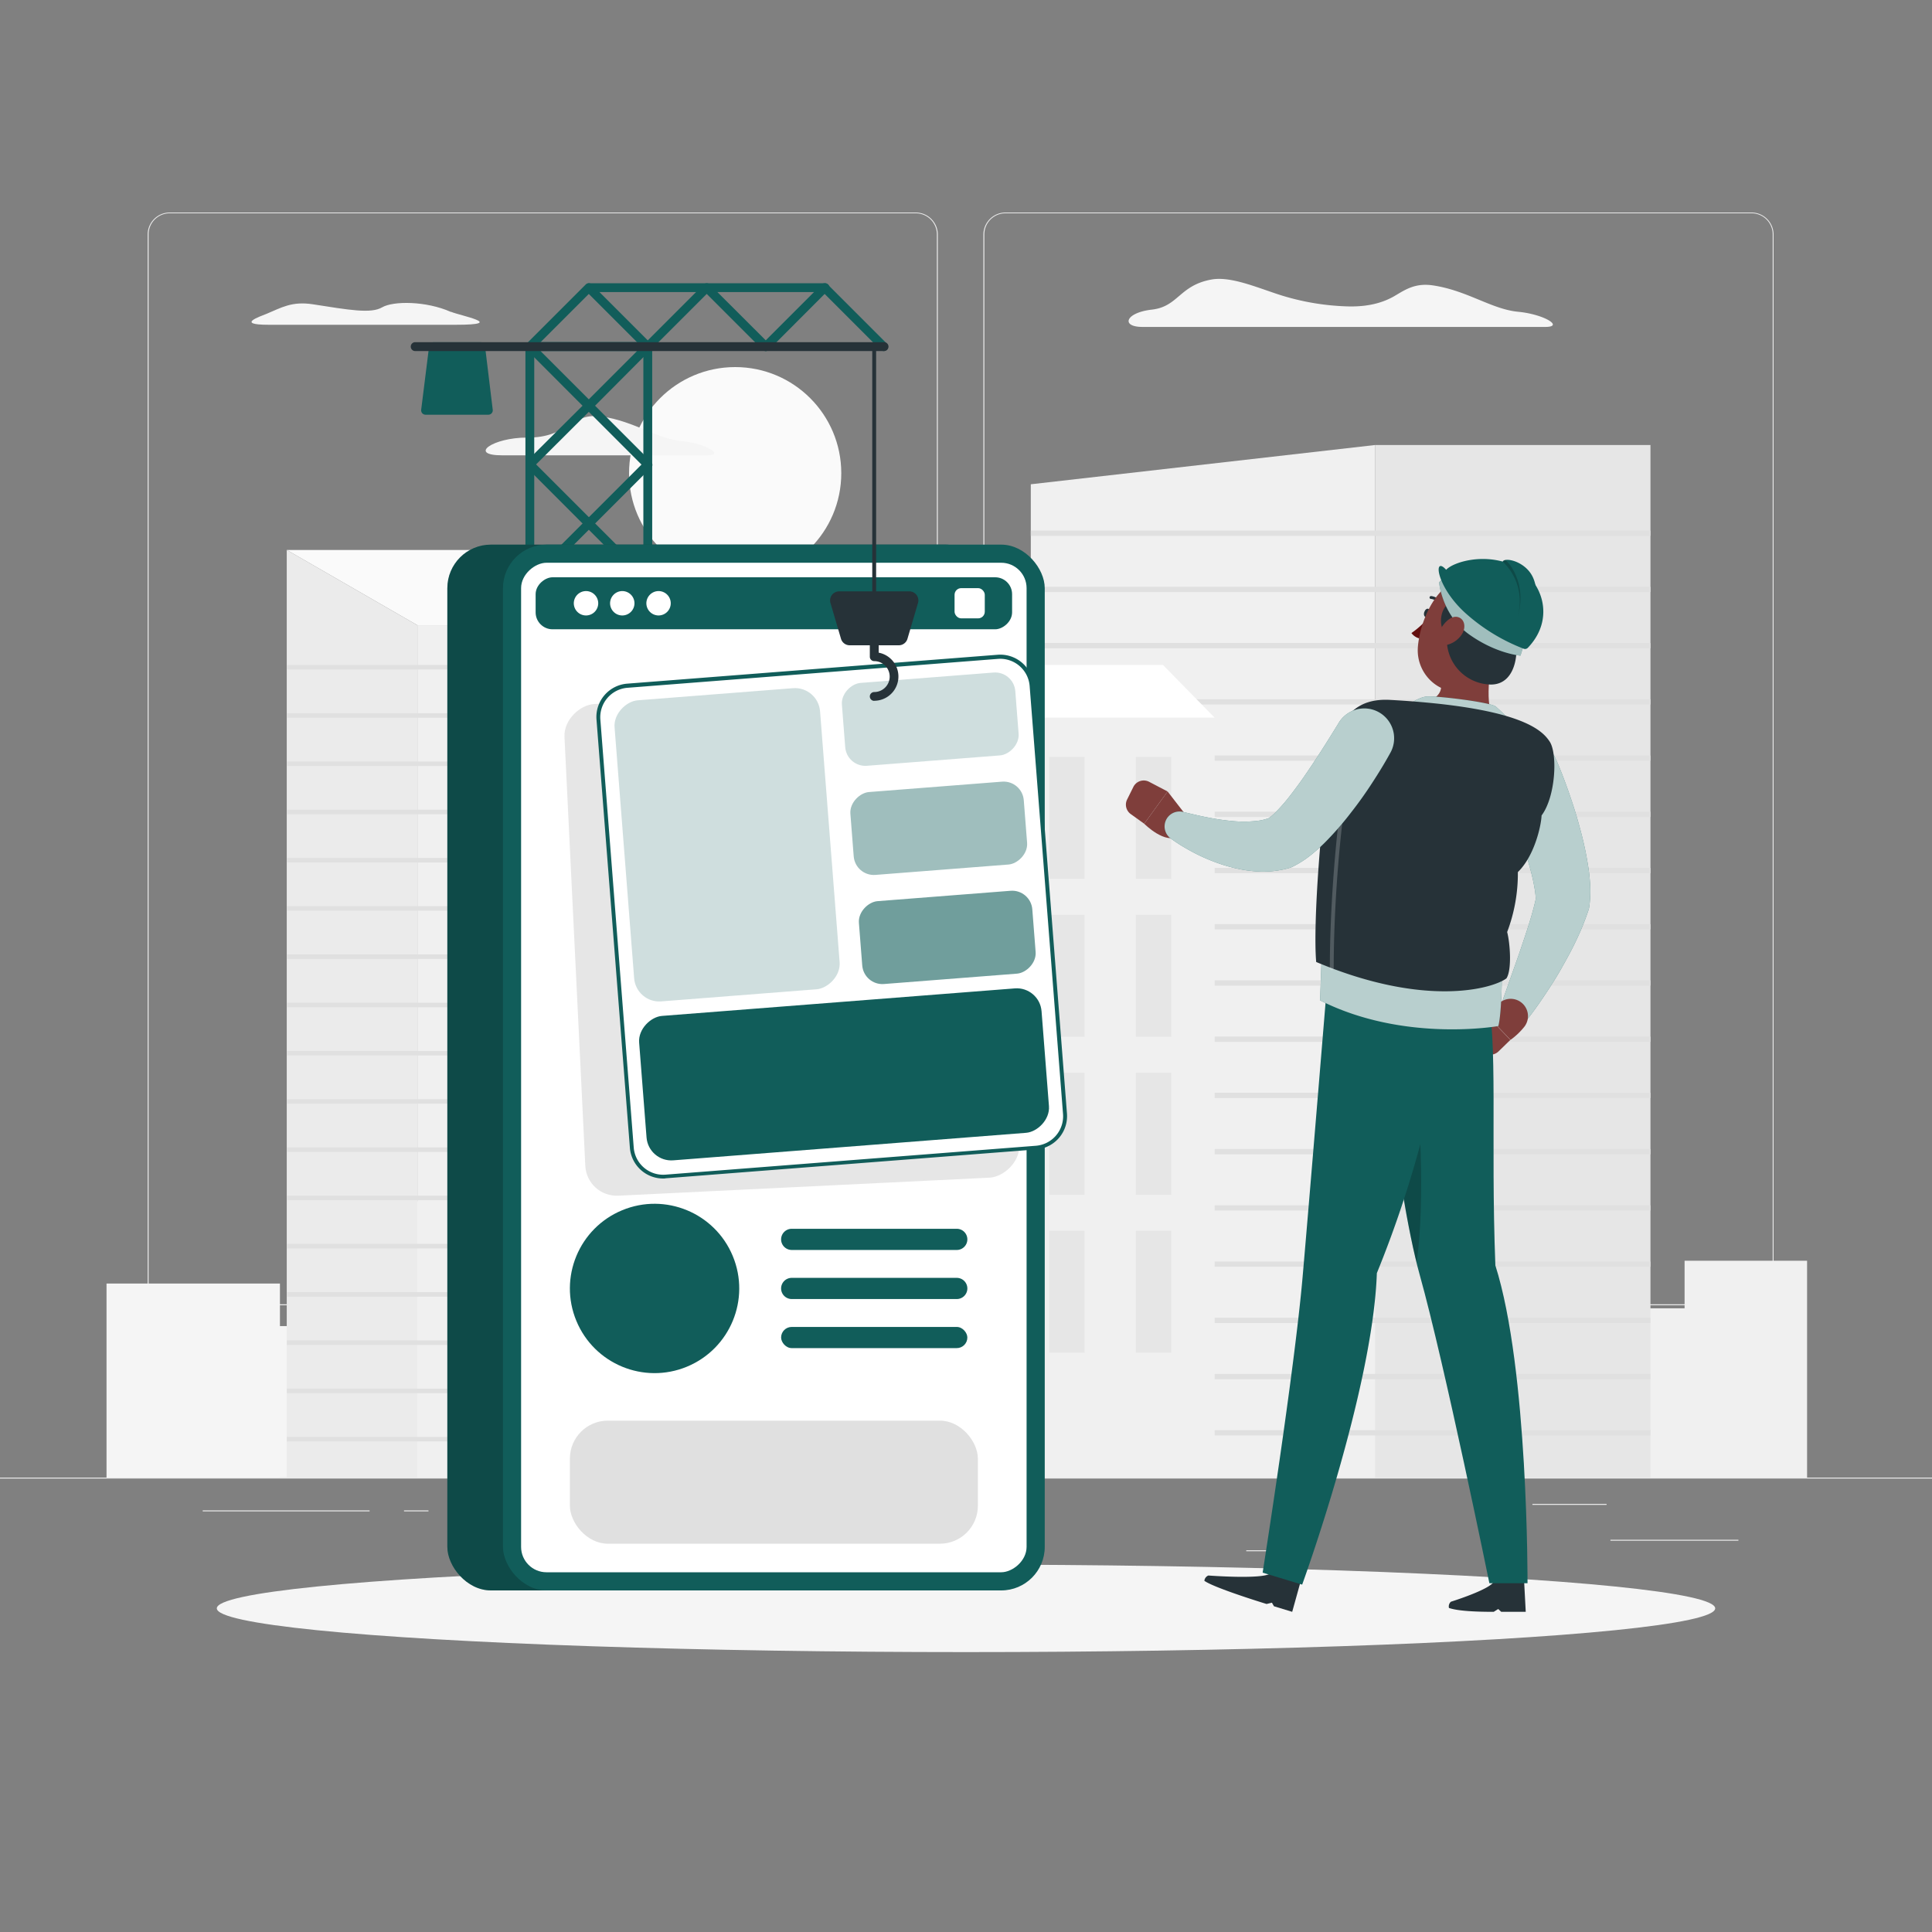 <svg xmlns="http://www.w3.org/2000/svg" viewBox="0 0 500 500"><rect x="0" y="0" width="500" height="500" fill="#808080" stroke="none"/><g id="freepik--background-complete--inject-8"><rect y="382.4" width="500" height="0.25" style="fill:#ebebeb"></rect><rect x="416.78" y="398.49" width="33.12" height="0.25" style="fill:#ebebeb"></rect><rect x="322.53" y="401.21" width="8.69" height="0.25" style="fill:#ebebeb"></rect><rect x="396.59" y="389.21" width="19.19" height="0.25" style="fill:#ebebeb"></rect><rect x="52.46" y="390.89" width="43.19" height="0.25" style="fill:#ebebeb"></rect><rect x="104.56" y="390.89" width="6.33" height="0.25" style="fill:#ebebeb"></rect><rect x="131.47" y="395.11" width="93.68" height="0.25" style="fill:#ebebeb"></rect><path d="M237,337.8H43.91a5.71,5.71,0,0,1-5.7-5.71V60.66A5.71,5.71,0,0,1,43.91,55H237a5.71,5.71,0,0,1,5.71,5.71V332.09A5.71,5.71,0,0,1,237,337.8ZM43.91,55.2a5.46,5.46,0,0,0-5.45,5.46V332.09a5.46,5.46,0,0,0,5.45,5.46H237a5.47,5.47,0,0,0,5.46-5.46V60.66A5.47,5.47,0,0,0,237,55.2Z" style="fill:#ebebeb"></path><path d="M453.31,337.8H260.21a5.72,5.72,0,0,1-5.71-5.71V60.66A5.72,5.72,0,0,1,260.21,55h193.1A5.71,5.71,0,0,1,459,60.66V332.09A5.71,5.71,0,0,1,453.31,337.8ZM260.21,55.2a5.47,5.47,0,0,0-5.46,5.46V332.09a5.47,5.47,0,0,0,5.46,5.46h193.1a5.47,5.47,0,0,0,5.46-5.46V60.66a5.47,5.47,0,0,0-5.46-5.46Z" style="fill:#ebebeb"></path><rect x="435.97" y="326.28" width="31.7" height="56.12" transform="translate(903.64 708.68) rotate(180)" style="fill:#f0f0f0"></rect><rect x="408.21" y="338.59" width="31.7" height="43.81" transform="translate(848.12 720.99) rotate(180)" style="fill:#f0f0f0"></rect><rect x="387.94" y="302.49" width="31.7" height="79.91" transform="translate(807.58 684.89) rotate(180)" style="fill:#f0f0f0"></rect><rect x="366.88" y="237.7" width="31.7" height="144.7" transform="translate(765.46 620.1) rotate(180)" style="fill:#f0f0f0"></rect><rect x="288.48" y="248.96" width="85.06" height="133.44" transform="translate(662.02 631.36) rotate(180)" style="fill:#f0f0f0"></rect><rect x="27.57" y="332.18" width="44.88" height="50.22" style="fill:#f5f5f5"></rect><rect x="66.87" y="343.19" width="44.88" height="39.2" style="fill:#f5f5f5"></rect><rect x="95.57" y="310.89" width="44.88" height="71.51" style="fill:#f5f5f5"></rect><rect x="125.4" y="252.91" width="44.88" height="129.49" style="fill:#f5f5f5"></rect><rect x="161.21" y="224.21" width="73.44" height="158.19" transform="translate(395.87 606.61) rotate(180)" style="fill:#f0f0f0"></rect><rect x="168.21" y="230.84" width="3.5" height="19.25" transform="translate(339.91 480.94) rotate(180)" style="fill:#f5f5f5"></rect><rect x="168.21" y="260.95" width="3.5" height="19.25" transform="translate(339.91 541.14) rotate(180)" style="fill:#f5f5f5"></rect><rect x="168.21" y="291.05" width="3.5" height="19.25" transform="translate(339.91 601.35) rotate(180)" style="fill:#f5f5f5"></rect><rect x="168.21" y="321.15" width="3.5" height="19.25" transform="translate(339.91 661.55) rotate(180)" style="fill:#f5f5f5"></rect><rect x="168.21" y="351.26" width="3.5" height="19.25" transform="translate(339.91 721.76) rotate(180)" style="fill:#f5f5f5"></rect><rect x="180.6" y="230.84" width="3.5" height="19.25" transform="translate(364.7 480.94) rotate(180)" style="fill:#f5f5f5"></rect><rect x="180.6" y="260.95" width="3.5" height="19.25" transform="translate(364.7 541.14) rotate(180)" style="fill:#f5f5f5"></rect><rect x="180.6" y="291.05" width="3.5" height="19.25" transform="translate(364.7 601.35) rotate(180)" style="fill:#f5f5f5"></rect><rect x="180.6" y="321.15" width="3.5" height="19.25" transform="translate(364.7 661.55) rotate(180)" style="fill:#f5f5f5"></rect><rect x="180.6" y="351.26" width="3.5" height="19.25" transform="translate(364.7 721.76) rotate(180)" style="fill:#f5f5f5"></rect><rect x="192.99" y="230.84" width="3.5" height="19.25" transform="translate(389.48 480.94) rotate(180)" style="fill:#f5f5f5"></rect><rect x="192.99" y="260.95" width="3.5" height="19.25" transform="translate(389.48 541.14) rotate(180)" style="fill:#f5f5f5"></rect><rect x="192.99" y="291.05" width="3.5" height="19.25" transform="translate(389.48 601.35) rotate(180)" style="fill:#f5f5f5"></rect><rect x="192.99" y="321.15" width="3.5" height="19.25" transform="translate(389.48 661.55) rotate(180)" style="fill:#f5f5f5"></rect><rect x="192.99" y="351.26" width="3.5" height="19.25" transform="translate(389.48 721.76) rotate(180)" style="fill:#f5f5f5"></rect><rect x="205.38" y="230.84" width="3.5" height="19.25" transform="translate(414.27 480.94) rotate(180)" style="fill:#f5f5f5"></rect><rect x="205.38" y="260.95" width="3.5" height="19.25" transform="translate(414.27 541.14) rotate(180)" style="fill:#f5f5f5"></rect><rect x="205.38" y="291.05" width="3.5" height="19.25" transform="translate(414.27 601.35) rotate(180)" style="fill:#f5f5f5"></rect><rect x="205.38" y="321.15" width="3.5" height="19.25" transform="translate(414.27 661.55) rotate(180)" style="fill:#f5f5f5"></rect><rect x="205.38" y="351.26" width="3.5" height="19.25" transform="translate(414.27 721.76) rotate(180)" style="fill:#f5f5f5"></rect><rect x="217.78" y="230.84" width="3.5" height="19.25" transform="translate(439.05 480.94) rotate(180)" style="fill:#f5f5f5"></rect><rect x="217.78" y="260.95" width="3.5" height="19.25" transform="translate(439.05 541.14) rotate(180)" style="fill:#f5f5f5"></rect><rect x="217.78" y="291.05" width="3.5" height="19.25" transform="translate(439.05 601.35) rotate(180)" style="fill:#f5f5f5"></rect><rect x="217.78" y="321.15" width="3.5" height="19.25" transform="translate(439.05 661.55) rotate(180)" style="fill:#f5f5f5"></rect><rect x="217.78" y="351.26" width="3.5" height="19.25" transform="translate(439.05 721.76) rotate(180)" style="fill:#f5f5f5"></rect><polygon points="234.66 224.21 219.52 224.21 212.94 382.4 234.66 382.4 234.66 224.21" style="fill:#e0e0e0;opacity:0.5"></polygon><polygon points="355.86 115.17 266.77 125.33 266.77 382.4 355.86 382.4 355.86 115.17" style="fill:#f0f0f0"></polygon><rect x="355.86" y="115.17" width="71.28" height="267.23" style="fill:#e6e6e6"></rect><rect x="266.77" y="137.31" width="160.37" height="1.37" style="fill:#e0e0e0"></rect><rect x="266.77" y="151.86" width="160.37" height="1.37" style="fill:#e0e0e0"></rect><rect x="266.77" y="166.41" width="160.37" height="1.37" style="fill:#e0e0e0"></rect><rect x="266.77" y="180.96" width="160.37" height="1.37" style="fill:#e0e0e0"></rect><rect x="266.77" y="195.51" width="160.37" height="1.37" style="fill:#e0e0e0"></rect><rect x="266.77" y="210.06" width="160.37" height="1.37" style="fill:#e0e0e0"></rect><rect x="266.77" y="224.61" width="160.37" height="1.37" style="fill:#e0e0e0"></rect><rect x="266.77" y="239.16" width="160.37" height="1.37" style="fill:#e0e0e0"></rect><rect x="266.77" y="253.71" width="160.37" height="1.37" style="fill:#e0e0e0"></rect><rect x="266.77" y="268.26" width="160.37" height="1.37" style="fill:#e0e0e0"></rect><rect x="266.77" y="282.81" width="160.37" height="1.37" style="fill:#e0e0e0"></rect><rect x="266.77" y="297.37" width="160.37" height="1.37" style="fill:#e0e0e0"></rect><rect x="266.77" y="311.92" width="160.37" height="1.37" style="fill:#e0e0e0"></rect><rect x="266.77" y="326.47" width="160.37" height="1.37" style="fill:#e0e0e0"></rect><rect x="266.77" y="341.02" width="160.37" height="1.37" style="fill:#e0e0e0"></rect><rect x="266.77" y="355.57" width="160.37" height="1.37" style="fill:#e0e0e0"></rect><rect x="266.77" y="370.12" width="160.37" height="1.37" style="fill:#e0e0e0"></rect><rect x="108.02" y="161.81" width="42.26" height="220.59" transform="translate(258.3 544.21) rotate(180)" style="fill:#f0f0f0"></rect><polygon points="108.02 161.81 150.28 161.81 134.73 142.33 74.21 142.33 108.02 161.81" style="fill:#fafafa"></polygon><polygon points="108.02 161.81 74.21 142.33 74.21 382.4 108.02 382.4 108.02 161.81" style="fill:#ebebeb"></polygon><rect x="74.21" y="172.09" width="76.06" height="1.17" transform="translate(224.49 345.35) rotate(180)" style="fill:#e0e0e0"></rect><rect x="74.21" y="184.58" width="76.06" height="1.17" transform="translate(224.49 370.33) rotate(180)" style="fill:#e0e0e0"></rect><rect x="74.21" y="197.06" width="76.06" height="1.17" transform="translate(224.49 395.3) rotate(180)" style="fill:#e0e0e0"></rect><rect x="74.21" y="209.55" width="76.06" height="1.17" transform="translate(224.49 420.27) rotate(180)" style="fill:#e0e0e0"></rect><rect x="74.21" y="222.03" width="76.06" height="1.17" transform="translate(224.49 445.24) rotate(180)" style="fill:#e0e0e0"></rect><rect x="74.21" y="234.52" width="76.06" height="1.17" transform="translate(224.49 470.21) rotate(180)" style="fill:#e0e0e0"></rect><rect x="74.21" y="247" width="76.06" height="1.17" transform="translate(224.49 495.18) rotate(180)" style="fill:#e0e0e0"></rect><rect x="74.21" y="259.49" width="76.06" height="1.17" transform="translate(224.49 520.16) rotate(180)" style="fill:#e0e0e0"></rect><rect x="74.21" y="271.98" width="76.06" height="1.17" transform="translate(224.49 545.13) rotate(180)" style="fill:#e0e0e0"></rect><rect x="74.21" y="284.46" width="76.06" height="1.17" transform="translate(224.49 570.1) rotate(180)" style="fill:#e0e0e0"></rect><rect x="74.21" y="296.95" width="76.06" height="1.17" transform="translate(224.49 595.07) rotate(180)" style="fill:#e0e0e0"></rect><rect x="74.21" y="309.43" width="76.06" height="1.17" transform="translate(224.49 620.04) rotate(180)" style="fill:#e0e0e0"></rect><rect x="74.21" y="321.92" width="76.06" height="1.17" transform="translate(224.49 645.01) rotate(180)" style="fill:#e0e0e0"></rect><rect x="74.21" y="334.41" width="76.06" height="1.17" transform="translate(224.49 669.99) rotate(180)" style="fill:#e0e0e0"></rect><rect x="74.21" y="346.89" width="76.06" height="1.17" transform="translate(224.49 694.96) rotate(180)" style="fill:#e0e0e0"></rect><rect x="74.21" y="359.38" width="76.06" height="1.17" transform="translate(224.49 719.93) rotate(180)" style="fill:#e0e0e0"></rect><rect x="74.21" y="371.86" width="76.06" height="1.17" transform="translate(224.49 744.9) rotate(180)" style="fill:#e0e0e0"></rect><rect x="257.35" y="185.72" width="56.99" height="196.68" transform="translate(571.7 568.11) rotate(180)" style="fill:#f0f0f0"></rect><rect x="293.98" y="195.88" width="9.15" height="31.57" transform="translate(597.1 423.33) rotate(180)" style="fill:#e6e6e6"></rect><rect x="271.54" y="195.88" width="9.15" height="31.57" transform="translate(552.23 423.33) rotate(180)" style="fill:#e6e6e6"></rect><rect x="293.98" y="236.76" width="9.15" height="31.57" transform="translate(597.1 505.09) rotate(180)" style="fill:#e6e6e6"></rect><rect x="271.54" y="236.76" width="9.15" height="31.57" transform="translate(552.23 505.09) rotate(180)" style="fill:#e6e6e6"></rect><rect x="293.98" y="277.64" width="9.15" height="31.57" transform="translate(597.1 586.85) rotate(180)" style="fill:#e6e6e6"></rect><rect x="271.54" y="277.64" width="9.15" height="31.57" transform="translate(552.23 586.85) rotate(180)" style="fill:#e6e6e6"></rect><rect x="293.98" y="318.52" width="9.15" height="31.57" transform="translate(597.1 668.61) rotate(180)" style="fill:#e6e6e6"></rect><rect x="271.54" y="318.52" width="9.15" height="31.57" transform="translate(552.23 668.61) rotate(180)" style="fill:#e6e6e6"></rect><polygon points="257.35 185.72 314.34 185.72 300.98 172.09 243.99 172.09 257.35 185.72" style="fill:#fff"></polygon><polygon points="257.35 185.72 243.99 172.09 230.62 185.72 230.62 382.4 257.35 382.4 257.35 185.72" style="fill:#e6e6e6"></polygon><circle cx="190.26" cy="122.46" r="27.46" style="fill:#fafafa"></circle><path d="M392.84,80.68c-6.83-.66-13.1-5.49-22-6.82-4.43-.66-7,1-9.62,2.56-3.28,2-7.29,3-12.32,2.88a64,64,0,0,1-19.41-3.56c-5.64-1.92-11.53-4.22-16-3.39-8.29,1.52-8.53,7-15.39,7.78s-8.11,4.48-2.42,4.48H399.9C404.88,84.61,399.68,81.33,392.84,80.68Z" style="fill:#f5f5f5"></path><path d="M98.89,79.54c-2.88,1.69-8.57.67-17.91-.79-5.48-.85-8.2.9-12,2.47-1.52.64-8.2,2.83.52,2.83H118c13.44,0,.94-2.4-1.21-3.33l-.11,0C110.25,77.86,101.76,77.86,98.89,79.54Z" style="fill:#f5f5f5"></path><path d="M130,117.84h53c4.64,0-.2-3.06-6.57-3.67s-12.21-5.11-20.54-6.35-8.55,5.5-19.49,5.43C127.56,113.21,121,117.84,130,117.84Z" style="fill:#f5f5f5"></path></g><g id="freepik--Shadow--inject-8"><ellipse id="freepik--path--inject-8" cx="250" cy="416.24" rx="193.89" ry="11.32" style="fill:#f5f5f5"></ellipse></g><g id="freepik--App--inject-8"><path d="M137.12,182.41a1.14,1.14,0,0,1-1.14-1.14V89.71a1.14,1.14,0,1,1,2.28,0v91.56A1.14,1.14,0,0,1,137.12,182.41Z" style="fill:#115D5A"></path><path d="M167.64,182.41a1.14,1.14,0,0,1-1.14-1.14V89.71a1.15,1.15,0,1,1,2.29,0v91.56A1.15,1.15,0,0,1,167.64,182.41Z" style="fill:#115D5A"></path><path d="M167.64,121.37a1.15,1.15,0,0,1-.81-.33l-14.45-14.45L137.93,121a1.15,1.15,0,0,1-1.62-1.62L150.76,105,136.31,90.52a1.15,1.15,0,0,1,.81-2h30.52a1.15,1.15,0,0,1,1.06.71,1.14,1.14,0,0,1-.25,1.25L154,105l14.45,14.45a1.14,1.14,0,0,1-.81,2ZM139.88,90.85l12.5,12.5,12.5-12.5Z" style="fill:#115D5A"></path><path d="M137.12,90.85a1.14,1.14,0,0,1-.81-1.95l15.26-15.26a1.14,1.14,0,0,1,1.62,0L168.45,88.9a1.14,1.14,0,0,1,0,1.62,1.16,1.16,0,0,1-1.62,0L152.38,76.07,137.93,90.52A1.15,1.15,0,0,1,137.12,90.85Z" style="fill:#115D5A"></path><path d="M198.16,90.85a1.17,1.17,0,0,1-.81-.33L182.9,76.07,168.45,90.52a1.16,1.16,0,0,1-1.62,0,1.14,1.14,0,0,1,0-1.62l15.26-15.26a1.14,1.14,0,0,1,1.62,0L199,88.9a1.14,1.14,0,0,1-.81,1.95Z" style="fill:#115D5A"></path><path d="M198.16,90.85a1.17,1.17,0,0,1-.81-.33,1.14,1.14,0,0,1,0-1.62l15.26-15.26a1.14,1.14,0,0,1,1.62,0L229.49,88.9a1.14,1.14,0,0,1,0,1.62,1.16,1.16,0,0,1-1.62,0L213.42,76.07,199,90.52A1.15,1.15,0,0,1,198.16,90.85Z" style="fill:#115D5A"></path><path d="M137.12,151.89a1.14,1.14,0,0,1-.81-1.95l30.52-30.52a1.15,1.15,0,0,1,1.62,1.62l-30.52,30.52A1.15,1.15,0,0,1,137.12,151.89Z" style="fill:#115D5A"></path><path d="M167.64,151.89a1.15,1.15,0,0,1-.81-.33L136.31,121a1.15,1.15,0,0,1,1.62-1.62l30.52,30.52a1.14,1.14,0,0,1-.81,1.95Z" style="fill:#115D5A"></path><path d="M167.64,182.41H137.12a1.14,1.14,0,0,1-1.06-.7,1.16,1.16,0,0,1,.25-1.25L150.76,166l-14.45-14.45a1.15,1.15,0,0,1,1.62-1.62l14.45,14.45,14.45-14.45a1.15,1.15,0,0,1,1.62,1.62L154,166l14.45,14.45a1.14,1.14,0,0,1-.81,1.95Zm-27.76-2.28h25l-12.5-12.5Z" style="fill:#263238"></path><polygon points="126.44 106.19 110.14 106.19 112.19 89.71 124.38 89.71 126.44 106.19" style="fill:#115D5A"></polygon><path d="M126.44,107.33h-16.3a1.17,1.17,0,0,1-.86-.38,1.19,1.19,0,0,1-.28-.9l2.06-16.48a1.14,1.14,0,0,1,1.13-1h12.19a1.15,1.15,0,0,1,1.14,1l2,16.48a1.14,1.14,0,0,1-1.13,1.28Zm-15-2.29h13.7l-1.77-14.19H113.21Z" style="fill:#115D5A"></path><path d="M228.68,90.85H107.56a1.15,1.15,0,1,1,0-2.29H228.68a1.15,1.15,0,1,1,0,2.29Z" style="fill:#263238"></path><path d="M213.42,75.59h-61a1.15,1.15,0,0,1,0-2.29h61a1.15,1.15,0,1,1,0,2.29Z" style="fill:#115D5A"></path><rect x="115.77" y="140.95" width="140.21" height="270.65" rx="11.27" style="fill:#115D5A"></rect><rect x="115.77" y="140.95" width="140.21" height="270.65" rx="11.27" style="opacity:0.2"></rect><rect x="130.17" y="140.95" width="140.21" height="270.65" rx="11.27" style="fill:#115D5A"></rect><rect x="69.65" y="210.86" width="261.26" height="130.82" rx="6.57" transform="translate(476.54 75.99) rotate(90)" style="fill:#fff"></rect><rect x="141.25" y="187.25" width="127.4" height="112.46" rx="8.14" transform="translate(438.2 26.97) rotate(87.22)" style="opacity:0.1"></rect><rect x="193.55" y="94.47" width="13.46" height="123.31" rx="4.38" transform="translate(356.4 -44.15) rotate(90)" style="fill:#115D5A"></rect><path d="M151.66,159.28h0a3.16,3.16,0,0,1-3.16-3.15h0a3.17,3.17,0,0,1,3.16-3.16h0a3.17,3.17,0,0,1,3.16,3.16h0A3.16,3.16,0,0,1,151.66,159.28Z" style="fill:#fff"></path><path d="M161.05,159.28h0a3.16,3.16,0,0,1-3.16-3.15h0a3.17,3.17,0,0,1,3.16-3.16h0a3.16,3.16,0,0,1,3.15,3.16h0A3.16,3.16,0,0,1,161.05,159.28Z" style="fill:#fff"></path><path d="M170.44,159.28h0a3.16,3.16,0,0,1-3.16-3.15h0a3.17,3.17,0,0,1,3.16-3.16h0a3.16,3.16,0,0,1,3.15,3.16h0A3.16,3.16,0,0,1,170.44,159.28Z" style="fill:#fff"></path><rect x="247.04" y="152.21" width="7.82" height="7.82" rx="1.72" style="fill:#fff"></rect><circle cx="169.4" cy="333.45" r="21.91" transform="translate(-114.71 90.21) rotate(-22.5)" style="fill:#115D5A"></circle><path d="M247.61,323.49H204.89a2.75,2.75,0,0,1-2.74-2.74h0a2.75,2.75,0,0,1,2.74-2.74h42.72a2.74,2.74,0,0,1,2.74,2.74h0A2.74,2.74,0,0,1,247.61,323.49Z" style="fill:#115D5A"></path><path d="M247.61,336.19H204.89a2.75,2.75,0,0,1-2.74-2.74h0a2.75,2.75,0,0,1,2.74-2.74h42.72a2.74,2.74,0,0,1,2.74,2.74h0A2.74,2.74,0,0,1,247.61,336.19Z" style="fill:#115D5A"></path><rect x="202.15" y="343.41" width="48.2" height="5.48" rx="2.74" style="fill:#115D5A"></rect><rect x="147.49" y="367.66" width="105.58" height="31.85" rx="9.82" style="fill:#e0e0e0"></rect><rect x="151.55" y="180.97" width="127.4" height="112.46" rx="8.14" transform="translate(435 4.16) rotate(85.54)" style="fill:#fff"></rect><path d="M171.61,305a8.64,8.64,0,0,1-8.6-8l-8.64-110.79a8.65,8.65,0,0,1,7.94-9.28l95.9-7.48a8.65,8.65,0,0,1,9.28,7.94l8.64,110.79a8.65,8.65,0,0,1-7.94,9.29l-95.9,7.47C172.06,305,171.84,305,171.61,305Zm-7.6-8a7.64,7.64,0,0,0,8.2,7l95.9-7.48a7.65,7.65,0,0,0,7-8.21l-8.64-110.79a7.64,7.64,0,0,0-8.21-7l-95.89,7.48a7.65,7.65,0,0,0-7,8.21Z" style="fill:#115D5A"></path><rect x="199.69" y="225.8" width="37.49" height="104.46" rx="6.43" transform="translate(478.64 38.65) rotate(85.54)" style="fill:#115D5A"></rect><rect x="149.08" y="191.96" width="78.16" height="53.34" rx="6.51" transform="translate(391.51 14.04) rotate(85.54)" style="fill:#115D5A;opacity:0.2"></rect><rect x="229.99" y="163.62" width="21.51" height="45.01" rx="5.23" transform="translate(407.59 -68.37) rotate(85.54)" style="fill:#115D5A;opacity:0.2"></rect><rect x="232.19" y="191.86" width="21.51" height="45.01" rx="5.23" transform="translate(437.77 -44.52) rotate(85.54)" style="fill:#115D5A;opacity:0.4"></rect><rect x="234.39" y="220.1" width="21.51" height="45.01" rx="5.23" transform="translate(467.96 -20.67) rotate(85.54)" style="fill:#115D5A;opacity:0.6"></rect><path d="M226.25,156.64a.51.51,0,0,1-.51-.51V89.71a.51.51,0,1,1,1,0v66.42A.51.51,0,0,1,226.25,156.64Z" style="fill:#263238"></path><path d="M232.6,167H219.9a2.35,2.35,0,0,1-2.25-1.68l-2.73-9.28a2.35,2.35,0,0,1,2.25-3h18.16a2.35,2.35,0,0,1,2.25,3l-2.73,9.28A2.34,2.34,0,0,1,232.6,167Z" style="fill:#263238"></path><path d="M226.25,181.38a1.14,1.14,0,0,1,0-2.28,4,4,0,0,0,0-8,1.14,1.14,0,0,1-1.14-1.14V167a1.15,1.15,0,0,1,2.29,0v1.91a6.28,6.28,0,0,1-1.15,12.45Z" style="fill:#263238"></path></g><g id="freepik--Character--inject-8"><path d="M402.72,196.57c1.27,2.93,2.31,5.71,3.33,8.63S408,211,408.79,214a86.06,86.06,0,0,1,2.08,9.31,48.8,48.8,0,0,1,.62,5.07,29.76,29.76,0,0,1-.15,6l-.06.41a3.75,3.75,0,0,1-.13.58,65.38,65.38,0,0,1-3.23,8c-1.17,2.51-2.5,4.88-3.82,7.23s-2.76,4.6-4.25,6.83-3,4.39-4.7,6.54a3.88,3.88,0,0,1-6.72-3.62l0-.09c.8-2.41,1.69-4.87,2.54-7.29s1.73-4.82,2.54-7.22,1.62-4.79,2.34-7.12,1.35-4.67,1.79-6.8l-.19,1a18.23,18.23,0,0,0-.29-2.87c-.2-1.15-.45-2.41-.77-3.68s-.67-2.57-1.06-3.88-.79-2.63-1.23-4c-.88-2.65-1.79-5.33-2.76-8l-2.93-7.93-.05-.14a7.72,7.72,0,0,1,14.33-5.75Z" style="fill:#115D5A"></path><path d="M402.72,196.57c1.27,2.93,2.31,5.71,3.33,8.63S408,211,408.79,214a86.06,86.06,0,0,1,2.08,9.31,48.8,48.8,0,0,1,.62,5.07,29.76,29.76,0,0,1-.15,6l-.06.41a3.75,3.75,0,0,1-.13.58,65.38,65.38,0,0,1-3.23,8c-1.17,2.51-2.5,4.88-3.82,7.23s-2.76,4.6-4.25,6.83-3,4.39-4.7,6.54a3.88,3.88,0,0,1-6.72-3.62l0-.09c.8-2.41,1.69-4.87,2.54-7.29s1.73-4.82,2.54-7.22,1.62-4.79,2.34-7.12,1.35-4.67,1.79-6.8l-.19,1a18.23,18.23,0,0,0-.29-2.87c-.2-1.15-.45-2.41-.77-3.68s-.67-2.57-1.06-3.88-.79-2.63-1.23-4c-.88-2.65-1.79-5.33-2.76-8l-2.93-7.93-.05-.14a7.72,7.72,0,0,1,14.33-5.75Z" style="fill:#fff;opacity:0.7"></path><path d="M388.89,259l-5.11,2.68,7.15,7.43a17.62,17.62,0,0,0,3.63-3.47,4.48,4.48,0,0,0-.9-6.24h0A4.48,4.48,0,0,0,388.89,259Z" style="fill:#7f3e3b"></path><path d="M381,270.19l2.95,2.18a3,3,0,0,0,3.85-.25l3.09-3-7.15-7.43L380.46,266A3,3,0,0,0,381,270.19Z" style="fill:#7f3e3b"></path><path d="M307.44,211.63l-5.27-6.8-6.05,8.35s5.52,5.57,8.95,3.12Z" style="fill:#7f3e3b"></path><path d="M293.32,203.64l-1.63,3.28a3,3,0,0,0,.93,3.75l3.5,2.51,6.05-8.35-4.8-2.51A3,3,0,0,0,293.32,203.64Z" style="fill:#7f3e3b"></path><path d="M394.86,417.14h-6.34l-.78-.73-1.17.73c-3.87,0-9.09-.14-11.58-1a1.63,1.63,0,0,1,.51-1.62s10.25-3.17,11.17-5.3h7.77" style="fill:#263238"></path><path d="M387,327.49c-1.27-32.78.8-58.69-2.31-71.26l-29-4.69s5.34,55.53,11.76,78.5,18,79.7,18,79.7h9.87S395.56,354.39,387,327.49Z" style="fill:#115D5A"></path><path d="M366,279l-5.39,14c1.72,12.25,3.78,24.78,6,33.78C369,310.44,367.27,283.64,366,279Z" style="opacity:0.2"></path><path d="M312.72,407.74s14.59,1.11,16.19-.65l7.65,2.35-2.14,7.7-4.72-1.44-.53-.93-1.38.34c-3.82-1.17-13.92-4.42-16.1-6A1.66,1.66,0,0,1,312.72,407.74Z" style="fill:#263238"></path><path d="M356.33,329.48a285.28,285.28,0,0,0,19.2-74.72l-31.66-5.18s-4.7,57.27-6.75,80.81C335,354.86,326.77,407,326.77,407L337,410.1S355.27,359.92,356.33,329.48Z" style="fill:#115D5A"></path><path d="M387.35,166.05c-1.86,6-3,14.69-1.2,19.6-3.5,2.42-9,5.24-15.67,4.17s-4.77-5.4-2.65-7.46c5.13-1.71,5.67-4.12,4.82-6.43Z" style="fill:#7f3e3b"></path><path d="M392.15,188.05a47.59,47.59,0,0,0-5.08-5.23c-1.56-1.08-14.51-2.69-17.6-2.58s-7.38,4.06-7.38,4.06Z" style="fill:#115D5A"></path><path d="M392.15,188.05a47.59,47.59,0,0,0-5.08-5.23c-1.56-1.08-14.51-2.69-17.6-2.58s-7.38,4.06-7.38,4.06Z" style="fill:#fff;opacity:0.7"></path><path d="M370,158.88c-.2.59-.67,1-1.05.84s-.55-.72-.35-1.32.67-1,1.05-.83S370.2,158.29,370,158.88Z" style="fill:#263238"></path><path d="M369.77,159.72a22.2,22.2,0,0,1-4.49,4.11,3.62,3.62,0,0,0,2.65,1.49Z" style="fill:#630f0f"></path><path d="M370,154.79a.33.33,0,0,0,.28.2,2.91,2.91,0,0,1,2.22,1.43.35.35,0,0,0,.48.17.37.37,0,0,0,.17-.49,3.61,3.61,0,0,0-2.78-1.84.38.38,0,0,0-.37.53Z" style="fill:#263238"></path><path d="M390.53,163.93c-2.85,7.12-4.15,11.44-9,13.93-7.37,3.75-15.24-2.63-14.58-10.48.59-7.06,5.14-17.52,13.2-18A10.57,10.57,0,0,1,390.53,163.93Z" style="fill:#7f3e3b"></path><path d="M374.52,164.16a11.61,11.61,0,0,0,11.32,13c7.16,0,7.27-10.2,6-12.55,3.8-.66,6-5.88,3.68-9.18,3.49-2.74-4.58-6.9-14.4-7.44-10.83-.6-8.85,5.78-5.24,7.71C372.41,156.73,372.05,162.91,374.52,164.16Z" style="fill:#263238"></path><path d="M372.44,150.72s.69,8.39,7.74,13.44,13.32,5.52,13.32,5.52l1.74-5.52s-15.92-9.59-21.3-14.95A17.89,17.89,0,0,0,372.44,150.72Z" style="fill:#115D5A"></path><path d="M372.44,150.72s.69,8.39,7.74,13.44,13.32,5.52,13.32,5.52l1.74-5.52s-15.92-9.59-21.3-14.95A17.89,17.89,0,0,0,372.44,150.72Z" style="fill:#fff;opacity:0.6"></path><path d="M378.26,164.26a6.42,6.42,0,0,1-3.92,2.66c-2,.39-2.64-1.65-1.75-3.62.8-1.77,2.82-4.11,4.69-3.61S379.46,162.54,378.26,164.26Z" style="fill:#7f3e3b"></path><path d="M391.84,187.15c-10.14-2.79-24.81-4.81-34.79-4.54a11.15,11.15,0,0,0-10.53,8.68c-3.38,14.66-3.9,41.08-4.88,67.61,21.76,11,46.13,6.64,46.13,6.64,1.29-5.19,1-22.86.55-32.34,2.7-9.32,7.59-19.73,11.3-32.09A11.18,11.18,0,0,0,391.84,187.15Z" style="fill:#115D5A"></path><path d="M391.84,187.15c-10.14-2.79-24.81-4.81-34.79-4.54a11.15,11.15,0,0,0-10.53,8.68c-3.38,14.66-3.9,41.08-4.88,67.61,21.76,11,46.13,6.64,46.13,6.64,1.29-5.19,1-22.86.55-32.34,2.7-9.32,7.59-19.73,11.3-32.09A11.18,11.18,0,0,0,391.84,187.15Z" style="fill:#fff;opacity:0.7"></path><path d="M359.86,181.14c-8.36-.48-13.56,3.65-15.69,16.27s-4.43,41.23-3.54,51.55c28.07,11.81,45.48,7,49.23,4.25,1.47-2.25.93-9.24.19-12a42.7,42.7,0,0,0,2.77-15.52c4.16-4,6-11.67,6.14-14.65,3.66-4.88,4.15-15.93,2.12-19.08S393.15,183,359.86,181.14Z" style="fill:#263238"></path><path d="M344.66,251.07h0a.5.5,0,0,1-.5-.5c0-20.28,2.71-50.19,6.52-60.68a.5.5,0,0,1,.64-.3.49.49,0,0,1,.3.64c-3.41,9.39-6.44,37.59-6.46,60.34A.5.5,0,0,1,344.66,251.07Z" style="fill:#fff;opacity:0.2"></path><path d="M359.72,195c-1.52,2.77-3.06,5.24-4.72,7.79s-3.4,5-5.3,7.42a80.53,80.53,0,0,1-6.16,7.16,43.53,43.53,0,0,1-3.74,3.47,26.16,26.16,0,0,1-5,3.33l-.36.18a3.83,3.83,0,0,1-.56.22,24.74,24.74,0,0,1-9.26.9,30.33,30.33,0,0,1-4.14-.61,39.14,39.14,0,0,1-3.87-1,49.12,49.12,0,0,1-7.1-2.91c-1.13-.57-2.22-1.18-3.3-1.82s-2.08-1.3-3.21-2.12a3.86,3.86,0,0,1,3.14-6.89l.34.08,3.13.73c1.06.25,2.13.47,3.19.67a61.3,61.3,0,0,0,6.24.9,31.72,31.72,0,0,0,5.75,0,13.38,13.38,0,0,0,4.42-1.11l-.92.41a15.61,15.61,0,0,0,2-1.75c.77-.79,1.6-1.69,2.4-2.65s1.6-2,2.38-3.05,1.59-2.14,2.36-3.26c1.53-2.22,3.06-4.51,4.55-6.84s3-4.74,4.38-7l.07-.12A7.72,7.72,0,0,1,359.72,195Z" style="fill:#115D5A"></path><path d="M359.72,195c-1.52,2.77-3.06,5.24-4.72,7.79s-3.4,5-5.3,7.42a80.53,80.53,0,0,1-6.16,7.16,43.53,43.53,0,0,1-3.74,3.47,26.16,26.16,0,0,1-5,3.33l-.36.18a3.83,3.83,0,0,1-.56.22,24.74,24.74,0,0,1-9.26.9,30.33,30.33,0,0,1-4.14-.61,39.14,39.14,0,0,1-3.87-1,49.12,49.12,0,0,1-7.1-2.91c-1.13-.57-2.22-1.18-3.3-1.82s-2.08-1.3-3.21-2.12a3.86,3.86,0,0,1,3.14-6.89l.34.08,3.13.73c1.06.25,2.13.47,3.19.67a61.3,61.3,0,0,0,6.24.9,31.72,31.72,0,0,0,5.75,0,13.38,13.38,0,0,0,4.42-1.11l-.92.41a15.61,15.61,0,0,0,2-1.75c.77-.79,1.6-1.69,2.4-2.65s1.6-2,2.38-3.05,1.59-2.14,2.36-3.26c1.53-2.22,3.06-4.51,4.55-6.84s3-4.74,4.38-7l.07-.12A7.72,7.72,0,0,1,359.72,195Z" style="fill:#fff;opacity:0.7"></path><path d="M395.38,167.67a1,1,0,0,1-1,.24,48.62,48.62,0,0,1-15.26-9.36c-7.57-6.94-8.22-14.89-4.86-11.09,1.86-2,9.76-4.44,17.08-1.27C399.08,149.56,402.81,160,395.38,167.67Z" style="fill:#115D5A"></path><path d="M388.91,145.35a14.15,14.15,0,0,1,3.8,14.37,16.35,16.35,0,0,0,4.64-1.78s1.17-5.61-1-9.22S389.38,144.2,388.91,145.35Z" style="fill:#115D5A"></path><path d="M392.71,159.72a14.15,14.15,0,0,0-3.8-14.37.82.82,0,0,1,.62-.41C391.05,145.92,395.24,151.87,392.71,159.72Z" style="opacity:0.2"></path></g></svg>